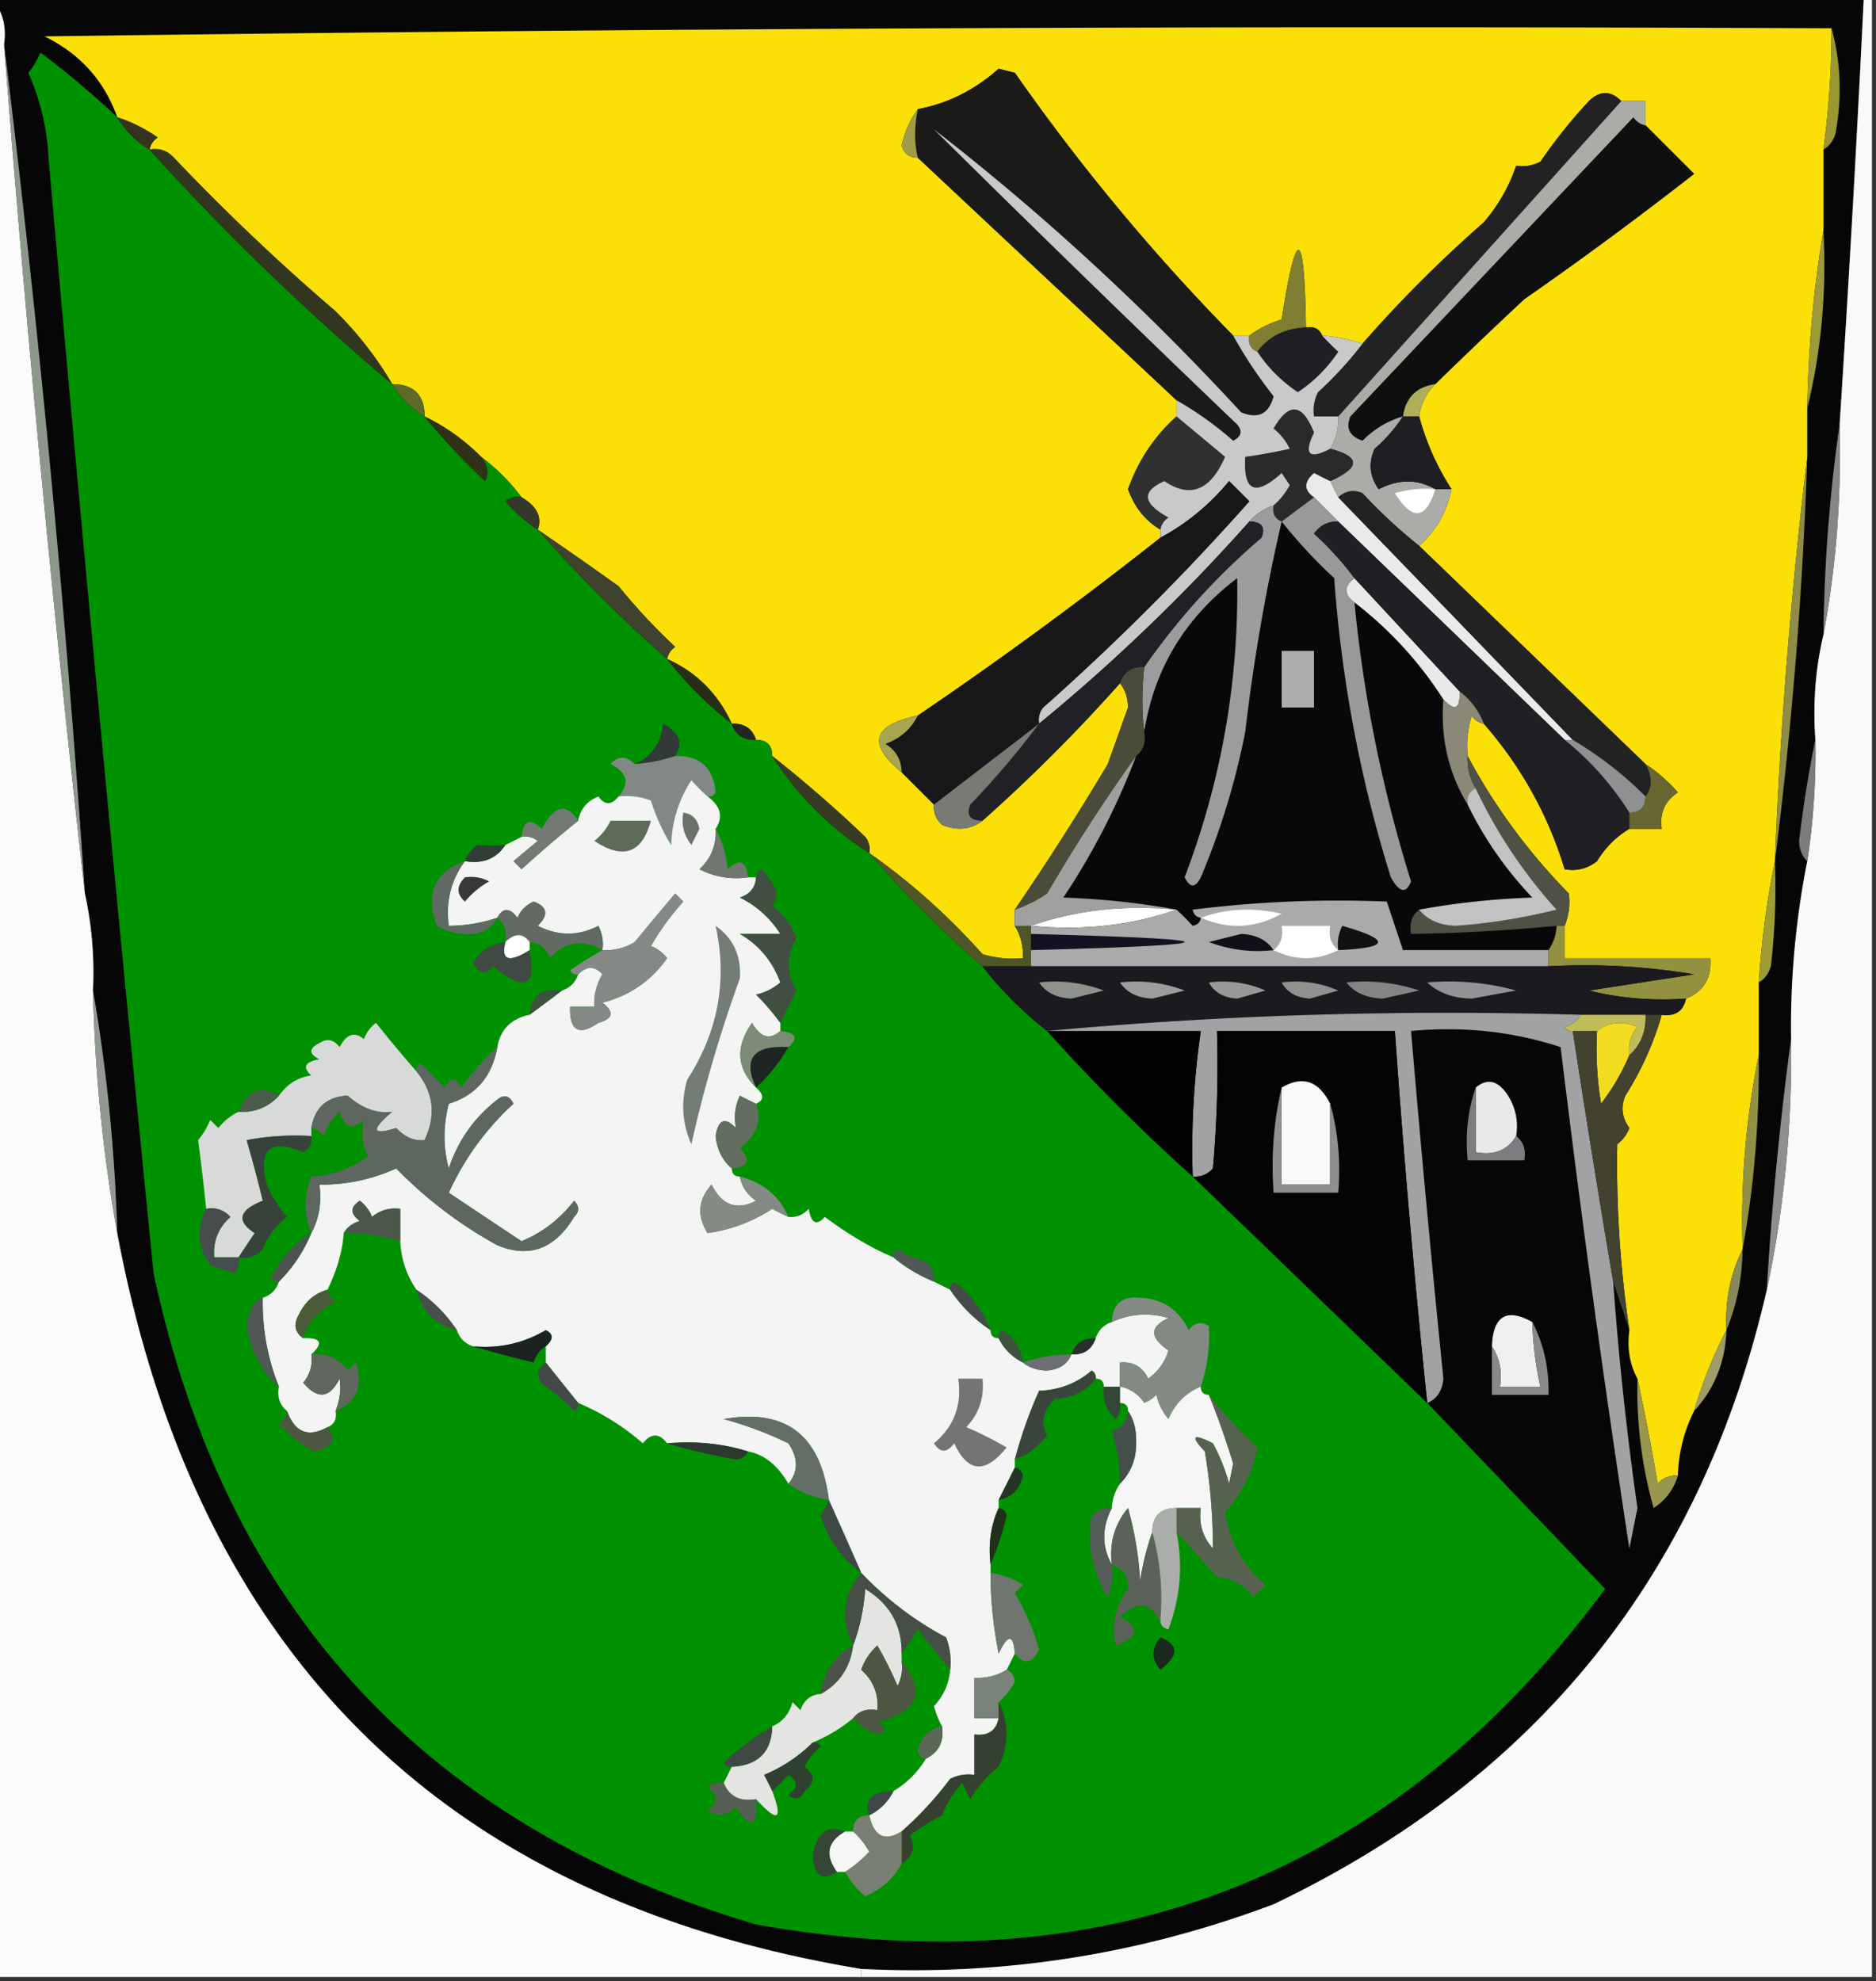 <svg xmlns="http://www.w3.org/2000/svg" width="232" height="245" style="shape-rendering:geometricPrecision;text-rendering:geometricPrecision;image-rendering:optimizeQuality;fill-rule:evenodd;clip-rule:evenodd"><rect width="100%" height="100%" fill="#333333" stroke="none"/><path style="opacity:1" fill="#060607" d="M-.5.5v-1h231a3301.738 3301.738 0 0 1-3 53c-1.225 8.475-1.892 17.142-2 26-.985 4.134-1.318 8.468-1 13a145.928 145.928 0 0 0-2 12.5c.028 1.07.361 1.903 1 2.5a105.214 105.214 0 0 0-2 22 412.821 412.821 0 0 0-3 31c-8.056 35.098-28.389 60.431-61 76-16.445 6.206-33.445 8.873-51 8-51.542-8.538-82.209-38.871-92-91-.295-10.215-1.295-20.215-3-30a45.795 45.795 0 0 0-1-12 1917.902 1917.902 0 0 0-10-105c.284-1.915-.049-3.581-1-5z"/><path style="opacity:1" fill="#fbe008" d="M226.5 3.5a113.716 113.716 0 0 1-1 15v10c-1.207 7.139-1.874 14.472-2 22v6a626.923 626.923 0 0 0-4 50c-.987 4.82-1.653 9.82-2 15v9c-1.588 7.777-2.254 15.777-2 24-1.511 3.044-2.178 6.378-2 10a55.444 55.444 0 0 0-4 10 18.974 18.974 0 0 0-2 8c-.996-.086-1.829.248-2.5 1a289.279 289.279 0 0 0-2.5-13c-.961-1.765-1.295-3.765-1-6a139.056 139.056 0 0 1-1.5-23 4.457 4.457 0 0 0 1.5-2c-.928-1.268-1.095-2.601-.5-4a37.975 37.975 0 0 0 4.5-10c1.679.215 2.679-.452 3-2 2.19-.874 3.19-2.541 3-5h-18v-4c.528-1.347.695-2.681.5-4-5.041-5.153-9.208-10.82-12.5-17-.16-1.7.006-3.366.5-5 .383.556.883.89 1.5 1 4.623 5.288 7.956 11.288 10 18 1.478.262 2.811-.071 4-1 1.021-1.688 2.355-3.021 4-4h4c-.273-1.951.393-3.451 2-4.5a19.555 19.555 0 0 0-4-3.5l-28-27c2.088-1.836 3.421-4.169 4-7a31.9 31.9 0 0 1-4-9c.233-1.562.9-2.895 2-4a672.406 672.406 0 0 1 11-10.5 469.251 469.251 0 0 0 21-15.5l-6-6v-3h-3c-1.302-1.307-2.635-1.307-4 0a64.552 64.552 0 0 0-6 7.5 4.932 4.932 0 0 1-3 .5c-.857 2.543-2.19 4.877-4 7a159.14 159.14 0 0 0-15 15 20.676 20.676 0 0 0-5-1c-.342-.838-1.008-1.172-2-1-.175-12.416-1.175-12.75-3-1-1.526.494-2.859 1.161-4 2h-2a254.358 254.358 0 0 1-27-32.5l-2-.5c-2.954 2.638-6.288 4.305-10 5-.934 1.273-1.601 2.773-2 4.5.336 1.03 1.003 1.53 2 1.5a143819.16 143819.16 0 0 0 32 30v2c-2.719 2.43-4.719 5.43-6 9 .809 2.231 2.143 3.898 4 5v1a511.427 511.427 0 0 1-30 22c-5.615 1.166-6.282 3.5-2 7l4 4c-.086.996.248 1.829 1 2.5 1.887.78 3.554.613 5-.5 6-5.333 11.667-11 17-17 .647.774.98 1.774 1 3-.837 2.338-1.67 4.672-2.5 7a347.511 347.511 0 0 1-11.5 18v2c.734 1.208 1.067 2.541 1 4a12.93 12.93 0 0 1-5-.5c-4.26-4.768-8.927-8.934-14-12.5a2.428 2.428 0 0 0-.5-2 160.761 160.761 0 0 0-11.5-10c0-1.333-.667-2-2-2-.473-1.406-1.473-2.073-3-2-1.71-3.71-4.377-6.378-8-8 .11-.617.444-1.117 1-1.5a74.462 74.462 0 0 1-7-7.5 595.547 595.547 0 0 0-10-7c.56-1.566-.106-2.899-2-4a24.554 24.554 0 0 0-5-5 25.49 25.49 0 0 0-7-5c.012-2.642-1.321-3.975-4-4-1.903-3.248-4.237-6.248-7-9a269.032 269.032 0 0 1-20-19c-.825-.886-1.825-1.219-3-1 .11-.617.444-1.117 1-1.5a19.16 19.16 0 0 0-5-2.5c-1.608-4.524-4.608-7.857-9-10 73.664-1 147.33-1.333 221-1z"/><path style="opacity:1" fill="#9a9831" d="M226.5 3.5c1.147 4.146 1.314 8.48.5 13-.278.916-.778 1.582-1.5 2 .664-4.973.997-9.973 1-15z"/><path style="opacity:1" fill="#009100" d="M14.5 14.5c1 1.667 2.333 3 4 4a307.745 307.745 0 0 0 30 29c1 1.667 2.333 3 4 4a84.022 84.022 0 0 0 7.5 8c.47-1.077.303-2.077-.5-3a24.554 24.554 0 0 1 5 5 2.428 2.428 0 0 0-2 .5 19.568 19.568 0 0 0 4 3.5c5 5.667 10.333 11 16 16 2.333 3 5 5.667 8 8 .473 1.406 1.473 2.073 3 2 1.333 0 2 .667 2 2 3.105 4.86 7.105 8.86 12 12 4.333 5 9 9.667 14 14 2.333 3 5 5.667 8 8a229.509 229.509 0 0 0 18 18c9.64 9.306 19.307 18.639 29 28 7.312 7.646 14.645 15.313 22 23-26.276 35.458-61.276 49.291-105 41.5-40.742-12.077-65.575-38.91-74.5-80.5-4.597-45.966-8.93-91.966-13-138-.19-3.688-1.024-7.188-2.5-10.5A9.47 9.47 0 0 0 5 6.5c3.333 2.502 6.5 5.168 9.5 8z"/><path style="opacity:1" fill="#fbfbfb" d="M-.5.5c.951 1.419 1.284 3.085 1 5 2.745 35.2 6.078 70.2 10 105a45.795 45.795 0 0 1 1 12c.238 10.22 1.238 20.22 3 30 9.791 52.129 40.458 82.462 92 91v1H-.5V.5z"/><path style="opacity:1" fill="#1a1a19" d="M152.5 41.5a55.688 55.688 0 0 0 5 7.5c-.559 2.188-1.893 2.854-4 2-11.926-12.945-24.593-24.612-38-35A3059.389 3059.389 0 0 0 153 52.5c.688.832.521 1.498-.5 2a42.258 42.258 0 0 0-7-5 143819.16 143819.16 0 0 1-32-30c-.435-1.797-.435-3.797 0-6 3.712-.695 7.046-2.362 10-5l2 .5a254.358 254.358 0 0 0 27 32.5z"/><path style="opacity:1" fill="#353320" d="M14.5 14.5a19.16 19.16 0 0 1 5 2.5c-.556.383-.89.883-1 1.5-1.667-1-3-2.333-4-4z"/><path style="opacity:1" fill="#0e0f0f" d="m203.5 15.5 6 6a469.251 469.251 0 0 1-21 15.5 672.406 672.406 0 0 0-11 10.5c-2.333.333-3.667 1.667-4 4-1.894.548-3.56 1.548-5 3-1.601-.535-2.101-1.535-1.5-3 11.694-12.36 23.361-24.693 35-37 .383.556.883.89 1.5 1z"/><path style="opacity:1" fill="#a09d4a" d="M113.5 13.5c-.435 2.203-.435 4.203 0 6-.997.03-1.664-.47-2-1.5.399-1.727 1.066-3.227 2-4.5z"/><path style="opacity:1" fill="#f9f9f9" d="M230.5-.5h1v245h-125v-1c17.555.873 34.555-1.794 51-8 32.611-15.569 52.944-40.902 61-76 2.147-10.073 3.147-20.407 3-31a105.214 105.214 0 0 1 2-22 89.413 89.413 0 0 0 1-15c-.318-4.532.015-8.866 1-13 1.572-8.45 2.239-17.116 2-26a3301.738 3301.738 0 0 0 3-53z"/><path style="opacity:1" fill="#33361e" d="M18.5 18.5c1.175-.219 2.175.114 3 1a269.032 269.032 0 0 0 20 19c2.763 2.752 5.097 5.752 7 9a307.745 307.745 0 0 1-30-29z"/><path style="opacity:1" fill="#222123" d="M200.5 12.5a64210.69 64210.69 0 0 1-35 39h-3a4.934 4.934 0 0 1 .5-3 46.107 46.107 0 0 0 5.5-6 159.14 159.14 0 0 1 15-15c1.81-2.123 3.143-4.457 4-7a4.932 4.932 0 0 0 3-.5 64.552 64.552 0 0 1 6-7.5c1.365-1.307 2.698-1.307 4 0z"/><path style="opacity:1" fill="#8e978c" d="M.5 5.5a1917.902 1917.902 0 0 1 10 105C6.578 75.7 3.245 40.7.5 5.5z"/><path style="opacity:1" fill="#9d9a3c" d="M225.5 28.5c.406 7.579-.261 14.912-2 22 .126-7.528.793-14.861 2-22z"/><path style="opacity:1" fill="#7f7e31" d="M161.5 40.5c-2.605.12-4.605 1.12-6 3-.838-.342-1.172-1.008-1-2 1.141-.839 2.474-1.506 4-2 1.825-11.75 2.825-11.416 3 1z"/><path style="opacity:1" fill="#1f1f24" d="M161.5 40.5c.992-.172 1.658.162 2 1a30.968 30.968 0 0 0 2 2c-1.333 2-3 3.667-5 5a17.854 17.854 0 0 1-5-5c1.395-1.88 3.395-2.88 6-3z"/><path style="opacity:1" fill="#abaca7" d="M200.5 12.5h3v3c-.617-.11-1.117-.444-1.5-1-11.639 12.307-23.306 24.64-35 37-.601 1.465-.101 2.465 1.5 3 1.44-1.452 3.106-2.452 5-3a19.565 19.565 0 0 1-3.5 4c-.798 1.759-.631 3.425.5 5 2.472-1.267 4.806-1.267 7 0h2c-.579 2.831-1.912 5.164-4 7a63.697 63.697 0 0 1-7-6.5c-1.077-.47-2.077-.303-3 .5l-1-2c3.765-1.692 3.765-3.025 0-4 .734-1.208 1.067-2.541 1-4a64210.69 64210.69 0 0 0 35-39z"/><path style="opacity:1" fill="#5d6a2a" d="M48.5 47.5c2.679.025 4.012 1.358 4 4-1.667-1-3-2.333-4-4z"/><path style="opacity:1" fill="#b0ae5c" d="M177.5 47.5c-1.1 1.105-1.767 2.438-2 4h-2c.333-2.333 1.667-3.667 4-4z"/><path style="opacity:1" fill="#303218" d="M52.5 51.5a25.49 25.49 0 0 1 7 5c.803.923.97 1.923.5 3a84.022 84.022 0 0 1-7.5-8z"/><path style="opacity:1" fill="#303030" d="M145.5 51.5a1833.76 1833.76 0 0 1 6 5c-1.81 4.164-4.31 5.164-7.5 3-2.872 1.26-2.706 2.76.5 4.5-.556.383-.889.883-1 1.5-1.857-1.102-3.191-2.769-4-5 1.281-3.57 3.281-6.57 6-9z"/><path style="opacity:1" fill="#1f1e22" d="M173.5 51.5h2a31.9 31.9 0 0 0 4 9h-2c-2.194-1.267-4.528-1.267-7 0-1.131-1.575-1.298-3.241-.5-5a19.565 19.565 0 0 0 3.5-4z"/><path style="opacity:1" fill="#2a2a2c" d="M164.5 55.5c3.765.975 3.765 2.308 0 4a44.043 44.043 0 0 1-2-1c-1.276 1.114-1.276 2.114 0 3l-4 3c-.838-.342-1.172-1.008-1-2 .778-.656 1.444-1.489 2-2.5l-1-1.5c-3.265 2.95-4.765 2.283-4.5-2a63.794 63.794 0 0 0 5.5-1 7.253 7.253 0 0 0-2-2.5c1.897-3.303 3.564-3.136 5 .5-1.298 2.702-.631 3.369 2 2z"/><path style="opacity:1" fill="#c9c9c9" d="M152.5 41.5h2c-.172.992.162 1.658 1 2a17.854 17.854 0 0 0 5 5c2-1.333 3.667-3 5-5a30.968 30.968 0 0 1-2-2c1.716.129 3.383.462 5 1a46.107 46.107 0 0 1-5.5 6 4.934 4.934 0 0 0-.5 3h3c.067 1.459-.266 2.792-1 4-2.631 1.369-3.298.702-2-2-1.436-3.636-3.103-3.803-5-.5a7.253 7.253 0 0 1 2 2.5c-1.853.42-3.687.753-5.5 1-.265 4.283 1.235 4.95 4.5 2l1 1.5c-.556 1.011-1.222 1.844-2 2.5-1.21.432-2.21 1.099-3 2a229.331 229.331 0 0 1-26 25 2.429 2.429 0 0 1 .5-2A300.933 300.933 0 0 0 154.5 62l-2.5-2.5c-2.416 2.923-5.25 5.257-8.5 7v-1c.111-.617.444-1.117 1-1.5-3.206-1.74-3.372-3.24-.5-4.5 3.19 2.164 5.69 1.164 7.5-3a1833.76 1833.76 0 0 0-6-5v-2a42.258 42.258 0 0 1 7 5c1.021-.502 1.188-1.168.5-2A3059.389 3059.389 0 0 1 115.5 16c13.407 10.388 26.074 22.055 38 35 2.107.854 3.441.188 4-2a55.688 55.688 0 0 1-5-7.5z"/><path style="opacity:1" fill="#fefffe" d="M177.5 60.5c-1.165 3.776-2.832 3.943-5 .5a12.935 12.935 0 0 1 5-.5z"/><path style="opacity:1" fill="#858686" d="M227.5 52.5c.239 8.884-.428 17.55-2 26 .108-8.858.775-17.525 2-26z"/><path style="opacity:1" fill="#35372a" d="M64.5 61.5c1.894 1.101 2.56 2.434 2 4a19.568 19.568 0 0 1-4-3.5 2.428 2.428 0 0 1 2-.5z"/><path style="opacity:1" fill="#08080a" d="M158.5 64.5a62.948 62.948 0 0 0 6.5 7 162.879 162.879 0 0 0 7 37c1.065 1.896 1.898 2.063 2.5.5a170.453 170.453 0 0 1-7-34.5 47.073 47.073 0 0 1 11 12c-.376 4.761.624 9.095 3 13a45.27 45.27 0 0 0 8 11.5c-4.851.174-9.518.674-14 1.5-.904.709-1.237 1.709-1 3a224.832 224.832 0 0 0 18-1 5.727 5.727 0 0 1-1 3h-18l-2-6a144.841 144.841 0 0 0-24 1c.124.607.457.94 1 1-.06.543-.393.876-1 1a31.147 31.147 0 0 0-2-2c-4.482-.826-9.149-1.326-14-1.5a86.924 86.924 0 0 0 9-17.5c.904-.709 1.237-1.709 1-3 1.229-7.772 5.062-14.105 11.5-19 .211 12.731-1.955 25.064-6.5 37 .667 1.333 1.333 1.333 2 0a91.268 91.268 0 0 0 5.5-18 235.793 235.793 0 0 1 4.5-26z"/><path style="opacity:1" fill="#eaeaeb" d="m164.5 59.5 1 2c9.743 10.074 19.41 20.074 29 30h-1c-9.28-8.945-18.614-17.945-28-27l-3-3c-1.276-.886-1.276-1.886 0-3 .683.363 1.35.696 2 1z"/><path style="opacity:1" fill="#171618" d="m128.5 89.5-13 10-4-4c-.011-1.517-.677-2.684-2-3.5 1.824-.66 3.157-1.827 4-3.5a511.427 511.427 0 0 0 30-22c3.25-1.743 6.084-4.077 8.5-7l2.5 2.5A300.933 300.933 0 0 1 129 87.5a2.429 2.429 0 0 0-.5 2z"/><path style="opacity:1" fill="#3f422c" d="M66.5 65.5a595.547 595.547 0 0 1 10 7 74.462 74.462 0 0 0 7 7.5c-.556.383-.89.883-1 1.5-5.667-5-11-10.333-16-16z"/><path style="opacity:1" fill="#e9e9e9" d="m167.5 71.5 13 14c.091 2.198-.575 2.531-2 1a47.073 47.073 0 0 0-11-12c-1.333-1-1.333-2 0-3z"/><path style="opacity:1" fill="#9b9c9d" d="M157.5 62.5c-.172.992.162 1.658 1 2a235.793 235.793 0 0 0-4.5 26 91.268 91.268 0 0 1-5.5 18c-.667 1.333-1.333 1.333-2 0 4.545-11.936 6.711-24.269 6.5-37-6.438 4.895-10.271 11.228-11.5 19-.305-2.42-.305-5.086 0-8a83.876 83.876 0 0 1 14.5-16c.528-1.316.028-1.983-1.5-2 .79-.901 1.79-1.568 3-2z"/><path style="opacity:1" fill="#adaeae" d="M158.5 80.5h4v7h-4v-7z"/><path style="opacity:1" fill="#989a9a" d="m162.5 61.5 3 3c-1.256-.039-2.256.461-3 1.5a38.47 38.47 0 0 1 5 5.5c-1.333 1-1.333 2 0 3a170.453 170.453 0 0 0 7 34.5c-.602 1.563-1.435 1.396-2.5-.5a162.879 162.879 0 0 1-7-37 62.948 62.948 0 0 1-6.5-7l4-3z"/><path style="opacity:1" fill="#282e16" d="M82.5 81.5c3.623 1.622 6.29 4.29 8 8-3-2.333-5.667-5-8-8z"/><path style="opacity:1" fill="#8e8c47" d="M223.5 56.5a541.98 541.98 0 0 1-4 50 626.923 626.923 0 0 1 4-50z"/><path style="opacity:1" fill="#212125" d="M154.5 64.5c1.528.017 2.028.684 1.5 2a83.876 83.876 0 0 0-14.5 16c-1.527-.073-2.527.594-3 2-5.333 6-11 11.667-17 17-1.528-.017-2.028-.684-1.5-2a106.882 106.882 0 0 0 8.5-10 229.331 229.331 0 0 0 26-25z"/><path style="opacity:1" fill="#1f1f24" d="M165.5 64.5c9.386 9.055 18.72 18.055 28 27a36.406 36.406 0 0 1 8 9v2c-1.645.979-2.979 2.312-4 4-1.189.929-2.522 1.262-4 1-2.044-6.712-5.377-12.712-10-18a8.944 8.944 0 0 0-3-4l-13-14a38.47 38.47 0 0 0-5-5.5c.744-1.039 1.744-1.539 3-1.5z"/><path style="opacity:1" fill="#232223" d="m175.5 67.5 28 27c.854 1.535.854 2.868 0 4a44.906 44.906 0 0 0-9-7c-9.59-9.926-19.257-19.926-29-30 .923-.803 1.923-.97 3-.5a63.697 63.697 0 0 0 7 6.5z"/><path style="opacity:1" fill="#202721" d="M90.5 89.5c1.527-.073 2.527.594 3 2-1.527.073-2.527-.594-3-2z"/><path style="opacity:1" fill="#a7a550" d="M113.5 88.5c-.843 1.673-2.176 2.84-4 3.5 1.323.816 1.989 1.983 2 3.5-4.282-3.5-3.615-5.834 2-7z"/><path style="opacity:1" fill="#8a8977" d="M180.5 85.5a8.944 8.944 0 0 1 3 4c-.617-.11-1.117-.444-1.5-1a12.93 12.93 0 0 0-.5 5c-.067 1.459.266 2.792 1 4-.838.342-1.172 1.008-1 2-2.376-3.905-3.376-8.239-3-13 1.425 1.531 2.091 1.198 2-1z"/><path style="opacity:1" fill="#8f9091" d="M193.5 91.5h1a44.906 44.906 0 0 1 9 7c0 1.333-.667 2-2 2a36.406 36.406 0 0 0-8-9z"/><path style="opacity:1" fill="#323a38" d="M83.5 93.5a20.677 20.677 0 0 1-5 1c2.076-.927 3.243-2.594 3.5-5 2.012 1.067 2.512 2.4 1.5 4z"/><path style="opacity:1" fill="#828885" d="M78.5 94.5a20.677 20.677 0 0 0 5-1c3.04-.094 4.707 1.406 5 4.5-.228.399-.562.565-1 .5a30.943 30.943 0 0 1-2-2c-1.57 2.382-2.404 5.049-2.5 8a24.356 24.356 0 0 1-2.5-5.5 8.434 8.434 0 0 0-4-.5c1.414-1.638 1.08-2.972-1-4 .925-1.062 1.925-1.062 3 0z"/><path style="opacity:1" fill="#787a73" d="M128.5 89.5a106.882 106.882 0 0 1-8.5 10c-.528 1.316-.028 1.983 1.5 2-1.446 1.113-3.113 1.28-5 .5-.752-.671-1.086-1.504-1-2.5l13-10z"/><path style="opacity:1" fill="#4f5145" d="M181.5 93.5c3.292 6.18 7.459 11.847 12.5 17 .195 1.319.028 2.653-.5 4h-1c-5.984.574-11.984.907-18 1-.237-1.291.096-2.291 1-3 1.014 1.265 2.514 1.931 4.5 2a71.79 71.79 0 0 0 12.5-2 61.146 61.146 0 0 1-10-15c-.734-1.208-1.067-2.541-1-4z"/><path style="opacity:1" fill="#686732" d="M203.5 94.5a19.555 19.555 0 0 1 4 3.5c-1.607 1.049-2.273 2.549-2 4.5h-4v-2c1.333 0 2-.667 2-2 .854-1.132.854-2.465 0-4z"/><path style="opacity:1" fill="#7b7d7d" d="M224.5 91.5a89.413 89.413 0 0 1-1 15c-.639-.597-.972-1.43-1-2.5a145.928 145.928 0 0 1 2-12.5z"/><path style="opacity:1" fill="#f3f4f3" d="M87.5 98.5c1.638 1.205 1.97 2.538 1 4 .117 1.984-.55 3.65-2 5a9.86 9.86 0 0 0 6 1h1c-.077 1.25-.744 2.083-2 2.5a12.374 12.374 0 0 1 5 4.5h-5c2.36 1.365 4.026 3.365 5 6a6.802 6.802 0 0 1-3 1.5 30.155 30.155 0 0 1 3 3.5v1c-1.293 1.145-2.46.811-3.5-1-2.085 2.955-1.918 5.622.5 8 1.006.896 1.006 1.562 0 2a44.147 44.147 0 0 1-2-1c-.596 1.216-.763 2.549-.5 4-1.343-1.402-2.176-1.069-2.5 1 .168 1.671.835 3.004 2 4 0 .667.333 1 1 1 .221 1.235.888 2.235 2 3-2.398 1.228-4.232.562-5.5-2-1.669 1.853-1.835 3.853-.5 6a19.422 19.422 0 0 0 8-3c.683.363 1.35.696 2 1 .996.086 1.83-.248 2.5-1 .317 1.801.984 2.134 2 1 3.008 2.223 5.841 3.89 8.5 5 1.465 1.237 3.132 2.237 5 3l2 1c1.333 2 3 3.667 5 5 0 .667.333 1 1 1a6.547 6.547 0 0 0 3 3c.774.647 1.774.98 3 1 1.53-.14 2.53-.807 3-2 1.527.073 2.527-.594 3-2 .333-1 1-1.667 2-2 2.238-1.037 4.571-1.203 7-.5-2.347 1.086-2.347 2.419 0 4-.43 1.434-1.264 2.601-2.5 3.5-.71-1.473-1.876-2.14-3.5-2v3h-2c0-.667-.333-1-1-1 .065-.438-.101-.772-.5-1-1.826 1.574-3.993 2.407-6.5 2.5a56.224 56.224 0 0 0-3 8.5v1l-2 4v1c-.968 2.107-1.302 4.441-1 7v1c-.007 3.248.326 6.581 1 10 1.149-2.425 1.816-2.425 2 0l-1 2c-1.208.734-2.541 1.067-4 1v5h3c-.321 1.548-1.321 2.215-3 2v5a4.934 4.934 0 0 0-3 .5 43.296 43.296 0 0 1-6 6.5c-2.09 1.291-3.424.624-4-2a6.547 6.547 0 0 0 3-3c1.667-1 3-2.333 4-4 1.604-.787 2.271-2.12 2-4a11.123 11.123 0 0 1-1-2.5c1.207-1.3 1.874-2.8 2-4.5a8.43 8.43 0 0 0-.5-4 40.756 40.756 0 0 1-10.5-8c-1.35-3.072-2.683-6.072-4-9-.99-8.015-5.323-11.348-13-10a45.383 45.383 0 0 1 8 3c1.235 1.816 1.235 3.483 0 5-1.353-2.315-3.02-3.648-5-4-3.125-.979-6.458-1.313-10-1-.973-1.291-1.973-1.291-3 0a29.65 29.65 0 0 0-8-5 813.979 813.979 0 0 1-4-5v-2c.963-.863.963-1.53 0-2-2.776 1.63-5.776 2.297-9 2-1-.333-1.667-1-2-2-1.333-2-3-3.667-5-5-1.23-1.797-1.896-3.797-2-6v-4c-1.322-.17-2.489.163-3.5 1a4.451 4.451 0 0 0-1.5-2c-1.211.774-1.211 1.607 0 2.5-.916.278-1.583.778-2 1.5-.145 2.215-.811 4.549-2 7-1.574.437-2.741 1.437-3.5 3-.74 1.249-.574 2.249.5 3 2.198-.091 2.531.575 1 2 .17 1.322-.163 2.489-1 3.5 1.771 2.113 3.271 1.947 4.5-.5.195 1.319.028 2.653-.5 4 .172.992-.162 1.658-1 2-2.376 1.317-4.043.65-5-2-.904-.709-1.237-1.709-1-3a27.425 27.425 0 0 1-2-11c1-.333 1.667-1 2-2a18.47 18.47 0 0 0 4-6c.961-1.765 1.295-3.765 1-6a22.109 22.109 0 0 0 9.5-2 53.239 53.239 0 0 0 12.5 9.5c3.947 1.633 7.114.467 9.5-3.5.667-.667.667-1.333 0-2-1.765 2.274-3.932 3.941-6.5 5a1583.496 1583.496 0 0 1-9-6c1.945-4.236 4.612-7.903 8-11-.502-1.021-1.168-1.188-2-.5-2.864 2.229-4.864 5.063-6 8.5-.705-2.589-.705-5.256 0-8 3.363-1.038 5.363-3.371 6-7 .394-2.21 1.727-3.543 4-4a310.678 310.678 0 0 0 4-3c1-.333 1.667-1 2-2 1.075-1.062 2.075-1.062 3 0a6.846 6.846 0 0 0-1 4h-3c-.078 2.987 1.089 3.653 3.5 2 1.826-.51 1.993-1.344.5-2.5 3.356-.861 6.023-2.694 8-5.5a4.458 4.458 0 0 0-2-1.5 32.375 32.375 0 0 1 4-5.5l-1-1a575.787 575.787 0 0 0-5 6 6.845 6.845 0 0 1-4 1 4.932 4.932 0 0 0-.5-3c-2.466 1.277-4.966 1.277-7.5 0 1.38-1.363 1.213-2.363-.5-3-.945.405-1.612 1.072-2 2-.977-1.274-1.81-1.274-2.5 0-1.935.65-3.935.983-6 1-.393-3.013.274-5.68 2-8 2.198.38 3.865-.287 5-2l2-1a2.429 2.429 0 0 1 2 .5l-3 2.5 1 1a157.272 157.272 0 0 1 7-6c.25-1.422 1.083-2.422 2.5-3 .77 1.098 1.603 1.098 2.5 0a8.434 8.434 0 0 1 4 .5 24.356 24.356 0 0 0 2.5 5.5c.096-2.951.93-5.618 2.5-8 .682.743 1.349 1.41 2 2z"/><path style="opacity:1" fill="#4a4b38" d="M141.5 82.5c-.305 2.914-.305 5.58 0 8 .237 1.291-.096 2.291-1 3a215.877 215.877 0 0 0-11 17 16.332 16.332 0 0 1-4 2 347.511 347.511 0 0 0 11.5-18c.83-2.328 1.663-4.662 2.5-7-.02-1.226-.353-2.226-1-3 .473-1.406 1.473-2.073 3-2z"/><path style="opacity:1" fill="#383b24" d="M95.5 93.5a160.761 160.761 0 0 1 11.5 10c.464.594.631 1.261.5 2-4.895-3.14-8.895-7.14-12-12z"/><path style="opacity:1" fill="#737a73" d="M71.5 101.5a157.272 157.272 0 0 0-7 6l-1-1 3-2.5a2.429 2.429 0 0 0-2-.5c.206-2.049 1.04-2.383 2.5-1 1.543-2.92 3.043-3.252 4.5-1z"/><path style="opacity:1" fill="#5c6c58" d="M75.5 101.5h5c-1.098 4.029-3.431 4.863-7 2.5.88-.708 1.547-1.542 2-2.5z"/><path style="opacity:1" fill="#697367" d="M84.5 100.5c1.086.12 1.753.787 2 2l-1 2c-.929-1.189-1.262-2.522-1-4z"/><path style="opacity:1" fill="#333d37" d="M62.5 104.5c-1.135 1.713-2.802 2.38-5 2 .283-.789.783-1.456 1.5-2 1.285.098 2.451.098 3.5 0z"/><path style="opacity:1" fill="#505527" d="M107.5 105.5c5.073 3.566 9.74 7.732 14 12.5a12.93 12.93 0 0 0 5 .5c.067-1.459-.266-2.792-1-4h2v5h-6c-5-4.333-9.667-9-14-14z"/><path style="opacity:1" fill="#717670" d="M88.5 102.5c.802 1.452 1.302 3.118 1.5 5 1.46-1.383 2.294-1.049 2.5 1a9.86 9.86 0 0 1-6-1c1.45-1.35 2.117-3.016 2-5z"/><path style="opacity:1" fill="#9e9d34" d="M219.5 106.5a84.902 84.902 0 0 1-.5 13c-.278.916-.778 1.582-1.5 2 .347-5.18 1.013-10.18 2-15z"/><path style="opacity:1" fill="#616964" d="M57.5 106.5c-1.726 2.32-2.393 4.987-2 8a19.222 19.222 0 0 0 6-1c-.812 1.493-2.145 2.16-4 2a7.93 7.93 0 0 1-3.5-1c-1.42-4.006-.254-6.672 3.5-8z"/><path style="opacity:1" fill="#39373a" d="M57.5 108.5a4.934 4.934 0 0 1 3 .5 10.756 10.756 0 0 0-3 2.5c-1.062-.925-1.062-1.925 0-3z"/><path style="opacity:1" fill="#9fa09f" d="M140.5 93.5a86.924 86.924 0 0 1-9 17.5c4.851.174 9.518.674 14 1.5-6.426-.62-12.426.047-18 2h-2v-2a16.332 16.332 0 0 0 4-2 215.877 215.877 0 0 1 11-17z"/><path style="opacity:1" fill="#c2c2c3" d="M182.5 97.5a61.146 61.146 0 0 0 10 15 71.79 71.79 0 0 1-12.5 2c-1.986-.069-3.486-.735-4.5-2 4.482-.826 9.149-1.326 14-1.5a45.27 45.27 0 0 1-8-11.5c-.172-.992.162-1.658 1-2z"/><path style="opacity:1" fill="#fefffe" d="M145.5 112.5c-5.574 1.953-11.574 2.62-18 2 5.574-1.953 11.574-2.62 18-2z"/><path style="opacity:1" fill="#636a63" d="M74.5 117.5c-2.525-1.392-4.692-1.058-6.5 1-.417-1.256-1.25-1.923-2.5-2-.848-1.125-1.848-1.125-3 0 .237-1.291-.096-2.291-1-3 .69-1.274 1.523-1.274 2.5 0 .388-.928 1.055-1.595 2-2 1.713.637 1.88 1.637.5 3 2.534 1.277 5.034 1.277 7.5 0 .483.948.65 1.948.5 3z"/><path style="opacity:1" fill="#fefffe" d="M65.5 116.5v1c-2.576 1.617-3.576 1.283-3-1 1.152-1.125 2.152-1.125 3 0z"/><path style="opacity:1" fill="#131122" d="M127.5 115.5c25.333.667 25.333 1.333 0 2v-2z"/><path style="opacity:1" fill="#414e42" d="M96.5 126.5a30.155 30.155 0 0 0-3-3.5 6.802 6.802 0 0 0 3-1.5c-.974-2.635-2.64-4.635-5-6h5a12.374 12.374 0 0 0-5-4.5c1.256-.417 1.923-1.25 2-2.5.31-1.238.81-1.238 1.5 0 1.113 1.26 1.28 2.427.5 3.5 1.4 1.062 2.4 2.395 3 4-1.258 2.185-1.258 4.352 0 6.5l-2 4z"/><path style="opacity:1" fill="#aaaaab" d="M191.5 117.5v2h-64v-2c25.333-.667 25.333-1.333 0-2v-1c6.426.62 12.426-.047 18-2a31.147 31.147 0 0 1 2 2c.607-.124.94-.457 1-1-.543-.06-.876-.393-1-1a144.841 144.841 0 0 1 24-1l2 6h18z"/><path style="opacity:1" fill="#101113" d="M165.5 117.5a4.934 4.934 0 0 1 .5-3c6.048 1.728 5.882 2.728-.5 3z"/><path style="opacity:1" fill="#111019" d="M157.5 117.5a16.873 16.873 0 0 1-8-1l4-1c1.833.085 3.166.752 4 2z"/><path style="opacity:1" fill="#fefffe" d="M165.5 117.5c-2.667 1.333-5.333 1.333-8 0 .904-.709 1.237-1.709 1-3h6c-.237 1.291.096 2.291 1 3zM148.5 113.5c3.14-1.141 6.473-1.308 10-.5-3.222 1.818-6.555 1.984-10 .5z"/><path style="opacity:1" fill="#939140" d="M192.5 114.5h1v4h18c.19 2.459-.81 4.126-3 5-4.201.288-8.201-.046-12-1l13-2a81.883 81.883 0 0 0-18-1v-2a5.727 5.727 0 0 0 1-3z"/><path style="opacity:1" fill="#414944" d="M62.5 116.5c-.576 2.283.424 2.617 3 1 .896 4.549-.604 5.216-4.5 2-.914 1.154-1.747.987-2.5-.5.97-1.481 2.304-2.315 4-2.5z"/><path style="opacity:1" fill="#858986" d="M71.5 120.5c-.438.065-.772-.101-1-.5a51.239 51.239 0 0 1 4-2.5 6.845 6.845 0 0 0 4-1c1.677-2.04 3.344-4.04 5-6l1 1a32.375 32.375 0 0 0-4 5.5 4.458 4.458 0 0 1 2 1.5c-1.977 2.806-4.644 4.639-8 5.5 1.493 1.156 1.326 1.99-.5 2.5-2.411 1.653-3.578.987-3.5-2h3a6.846 6.846 0 0 1 1-4c-.925-1.062-1.925-1.062-3 0z"/><path style="opacity:1" fill="#747c76" d="M88.5 114.5c2.18 1.531 3.18 3.698 3 6.5a167.785 167.785 0 0 0-6 20.5c-1.152-2.606-1.318-5.273-.5-8 3.812-5.91 4.979-12.244 3.5-19z"/><path style="opacity:1" fill="#3c523c" d="M69.5 122.5a310.678 310.678 0 0 1-4 3c.194-2.412 1.527-3.412 4-3z"/><path style="opacity:1" fill="#1a1a1f" d="M121.5 119.5h70a81.883 81.883 0 0 1 18 1l-13 2c3.799.954 7.799 1.288 12 1-.321 1.548-1.321 2.215-3 2h-10c-22.359-.656-44.359.011-66 2-3-2.333-5.667-5-8-8z"/><path style="opacity:1" fill="#939396" d="M176.5 121.5a31.116 31.116 0 0 1 11 1l-5.5 1c-2.295-.047-4.129-.713-5.5-2z"/><path style="opacity:1" fill="#838484" d="M166.5 121.5a21.127 21.127 0 0 1 9 1l-4.5 1c-1.986-.069-3.486-.735-4.5-2z"/><path style="opacity:1" fill="#8f918e" d="M158.5 121.5a13.116 13.116 0 0 1 7 1l-3.5 1c-1.681-.108-2.848-.775-3.5-2z"/><path style="opacity:1" fill="#989897" d="M149.5 121.5a13.116 13.116 0 0 1 7 1l-3.5 1c-1.681-.108-2.848-.775-3.5-2z"/><path style="opacity:1" fill="#9c9c9c" d="M138.5 121.5c2.747-.313 5.414.02 8 1l-4 1c-1.833-.085-3.166-.752-4-2z"/><path style="opacity:1" fill="#8d938c" d="M128.5 121.5c2.747-.313 5.414.02 8 1l-4 1c-1.833-.085-3.166-.752-4-2z"/><path style="opacity:1" fill="#a1a2a3" d="M195.5 125.5c-.418.722-1.084 1.222-2 1.5.228.399.562.565 1 .5a1939.212 1939.212 0 0 0 5 31c.67 9.362 1.67 18.695 3 28l-1 5a1972.263 1972.263 0 0 1-8.5-62c-5.874-1.93-12.04-2.597-18.5-2a2576.787 2576.787 0 0 0 4 43c-.14 1.53-.807 2.53-2 3a1386.877 1386.877 0 0 1-4-46h-22a145.053 145.053 0 0 1-.5 17c-.671.752-1.504 1.086-2.5 1a102.078 102.078 0 0 1 1-18h-19c21.641-1.989 43.641-2.656 66-2z"/><path style="opacity:1" fill="#bfbc59" d="M195.5 125.5h8c.098 2.053-.569 3.72-2 5-.17-1.322.163-2.489 1-3.5-1.887-.78-3.554-.613-5 .5h-3c-.438.065-.772-.101-1-.5.916-.278 1.582-.778 2-1.5z"/><path style="opacity:1" fill="#f3db20" d="M201.5 130.5a27.563 27.563 0 0 1-3.5 6 40.914 40.914 0 0 1-.5-9c1.446-1.113 3.113-1.28 5-.5-.837 1.011-1.17 2.178-1 3.5z"/><path style="opacity:1" fill="#030305" d="M129.5 127.5h19a102.078 102.078 0 0 0-1 18 229.509 229.509 0 0 1-18-18z"/><path style="opacity:1" fill="#040405" d="M176.5 173.5c-9.693-9.361-19.36-18.694-29-28 .996.086 1.829-.248 2.5-1 .499-5.657.666-11.324.5-17h22a1386.877 1386.877 0 0 0 4 46z"/><path style="opacity:1" fill="#d8dad9" d="M51.5 132.5c2.126 2.596 2.46 5.429 1 8.5-1.277.127-2.443-.373-3.5-1.5-3.02.947-3.186.28-.5-2-1.891.249-3.725-.418-5.5-2-2.563.118-4.063 1.451-4.5 4v1a32.462 32.462 0 0 0-8 .5 168.183 168.183 0 0 1 2 7.5c-2.969 1.168-3.302 2.501-1 4a187.991 187.991 0 0 0-2 3h-3c-.172-1.992.495-3.658 2-5-.825-.886-1.825-1.219-3-1-.286-2.777-.62-5.611-1-8.5a9.465 9.465 0 0 0 1.5-2.5l1 1c.708-.881 1.542-1.547 2.5-2 2.014.108 3.68-.558 5-2 1.01-1.435 2.343-2.269 4-2.5-1.134-1.016-.8-1.683 1-2-1.333-.667-1.333-1.333 0-2 .95-.617 1.782-.451 2.5.5.852-1.625 1.852-1.958 3-1a4.451 4.451 0 0 1 1.5-2c1.623 2.04 3.29 4.04 5 6z"/><path style="opacity:1" fill="#7c8c76" d="M96.5 127.5c1.924.211 2.257.877 1 2-4.327-.248-5.66 1.418-4 5-2.418-2.378-2.585-5.045-.5-8 1.04 1.811 2.207 2.145 3.5 1z"/><path style="opacity:1" fill="#1e2424" d="M97.5 129.5c-1.112 1.919-2.446 3.586-4 5-1.66-3.582-.327-5.248 4-5z"/><path style="opacity:1" fill="#929143" d="M217.5 130.5c.087 8.209-.579 16.209-2 24-.254-8.223.412-16.223 2-24z"/><path style="opacity:1" fill="#f9f9f9" d="M164.5 136.5v10h-6v-12c2.58-1.516 4.58-.849 6 2z"/><path style="opacity:1" fill="#e9e9e9" d="M187.5 140.5c-1.052 1.756-2.719 2.423-5 2v-8c1.452-1.213 2.786-.88 4 1 .952 1.545 1.285 3.212 1 5z"/><path style="opacity:1" fill="#4c5c4c" d="M34.5 135.5c-1.32 1.442-2.986 2.108-5 2 1.01-2.666 2.676-3.333 5-2z"/><path style="opacity:1" fill="#8e8f8f" d="M221.5 128.5c.147 10.593-.853 20.927-3 31a412.821 412.821 0 0 1 3-31z"/><path style="opacity:1" fill="#42422f" d="M203.5 125.5h2a37.975 37.975 0 0 1-4.5 10c-.595 1.399-.428 2.732.5 4a4.457 4.457 0 0 1-1.5 2c-.137 7.7.363 15.367 1.5 23l-2-6a1939.212 1939.212 0 0 1-5-31h3a40.914 40.914 0 0 0 .5 9 27.563 27.563 0 0 0 3.5-6c1.431-1.28 2.098-2.947 2-5z"/><path style="opacity:1" fill="#919990" d="M11.5 122.5c1.705 9.785 2.705 19.785 3 30-1.762-9.78-2.762-19.78-3-30z"/><path style="opacity:1" fill="#8f8f91" d="M158.5 134.5v12h6v-10c.982 3.462 1.315 7.129 1 11h-8c-.318-4.532.015-8.866 1-13z"/><path style="opacity:1" fill="#636e61" d="M93.5 136.5c.748 2.066.081 3.9-2 5.5 1.382 1.461 1.05 2.294-1 2.5-1.165-.996-1.832-2.329-2-4 .324-2.069 1.157-2.402 2.5-1-.263-1.451-.096-2.784.5-4 .683.363 1.35.696 2 1z"/><path style="opacity:1" fill="#7b7d80" d="M182.5 134.5v8c2.281.423 3.948-.244 5-2 .904.709 1.237 1.709 1 3h-7c-.31-3.213.023-6.213 1-9z"/><path style="opacity:1" fill="#5e6660" d="M61.5 129.5c-.637 3.629-2.637 5.962-6 7-.705 2.744-.705 5.411 0 8 1.136-3.437 3.136-6.271 6-8.5.832-.688 1.498-.521 2 .5-3.388 3.097-6.055 6.764-8 11 3.018 2.027 6.018 4.027 9 6 2.568-1.059 4.735-2.726 6.5-5 .667.667.667 1.333 0 2-2.386 3.967-5.553 5.133-9.5 3.5a53.239 53.239 0 0 1-12.5-9.5 22.109 22.109 0 0 1-9.5 2c.295 2.235-.039 4.235-1 6-.938-2.256-.938-4.59 0-7 2.597-.143 4.93-.977 7-2.5-.712-1.425-.879-2.925-.5-4.5-1.395 1.315-2.395.981-3-1a7.292 7.292 0 0 0-2 3c-.383-.556-.883-.889-1.5-1 .437-2.549 1.937-3.882 4.5-4 1.775 1.582 3.609 2.249 5.5 2-2.686 2.28-2.52 2.947.5 2 1.057 1.127 2.223 1.627 3.5 1.5 1.46-3.071 1.126-5.904-1-8.5-.065-.438.101-.772.5-1l3 3c.667-1.333 1.333-1.333 2 0 1.417-1.898 2.917-3.564 4.5-5z"/><path style="opacity:1" fill="#37433a" d="M38.5 140.5c.13.876-.203 1.543-1 2-4.112-1.724-5.612-.39-4.5 4a15.653 15.653 0 0 0 2.5 4 8.908 8.908 0 0 0-3 4c-.825.886-1.825 1.219-3 1 .64-.982 1.308-1.982 2-3-2.302-1.499-1.969-2.832 1-4a168.183 168.183 0 0 0-2-7.5 32.462 32.462 0 0 1 8-.5z"/><path style="opacity:1" fill="#848a84" d="M91.5 145.5c2.894.756 4.894 2.423 6 5a44.147 44.147 0 0 1-2-1 19.422 19.422 0 0 1-8 3c-1.335-2.147-1.169-4.147.5-6 1.268 2.562 3.102 3.228 5.5 2-1.112-.765-1.779-1.765-2-3z"/><path style="opacity:1" fill="#4c574c" d="M49.5 153.5c-2.446-.703-4.78-1.037-7-1 .417-.722 1.084-1.222 2-1.5-1.211-.893-1.211-1.726 0-2.5a4.451 4.451 0 0 1 1.5 2c1.011-.837 2.178-1.17 3.5-1v4z"/><path style="opacity:1" fill="#474d4c" d="M25.5 149.5c1.175-.219 2.175.114 3 1-1.505 1.342-2.172 3.008-2 5h3a2.427 2.427 0 0 1-.5 2l-3-1c-1.583-2.199-1.75-4.532-.5-7z"/><path style="opacity:1" fill="#4d5450" d="M38.5 152.5a18.47 18.47 0 0 1-4 6c-.438.065-.772-.101-1-.5 1.215-2.375 2.881-4.209 5-5.5z"/><path style="opacity:1" fill="#505957" d="M115.5 158.5c-1.868-.763-3.535-1.763-5-3-.065-.438.101-.772.5-1a11.333 11.333 0 0 0 3.5 1.5c.752.671 1.086 1.504 1 2.5z"/><path style="opacity:1" fill="#434c48" d="M122.5 164.5c-2-1.333-3.667-3-5-5-.065-.438.101-.772.5-1 2.127 1.614 3.627 3.614 4.5 6z"/><path style="opacity:1" fill="#494e4d" d="M51.5 159.5c2 1.333 3.667 3 5 5-2.667-.667-4.333-2.333-5-5z"/><path style="opacity:1" fill="#4b5b39" d="M40.5 159.5c.11.617.444 1.117 1 1.5-2.227 1.165-3.56 2.665-4 4.5-1.074-.751-1.24-1.751-.5-3 .759-1.563 1.926-2.563 3.5-3z"/><path style="opacity:1" fill="#888959" d="M215.5 154.5c-.049 3.578-.715 6.911-2 10-.178-3.622.489-6.956 2-10z"/><path style="opacity:1" fill="#505754" d="M32.5 160.5a27.425 27.425 0 0 0 2 11c-2.152-1.869-3.486-4.369-4-7.5.288-2.146.955-3.313 2-3.5z"/><path style="opacity:1" fill="#efefef" d="M189.5 163.5a41.541 41.541 0 0 0 1 8h-5c.284-1.915-.049-3.581-1-5 .157-3.773 1.824-4.773 5-3z"/><path style="opacity:1" fill="#3d523f" d="M126.5 168.5a6.547 6.547 0 0 1-3-3c-.065-.438.101-.772.5-1 1.481.971 2.315 2.304 2.5 4z"/><path style="opacity:1" fill="#1c2221" d="M67.5 166.5c-.722.418-1.222 1.084-1.5 2a144.095 144.095 0 0 1-7.5-2c3.224.297 6.224-.37 9-2 .963.47.963 1.137 0 2z"/><path style="opacity:1" fill="#292f2e" d="M135.5 165.5c-.473 1.406-1.473 2.073-3 2 .473-1.406 1.473-2.073 3-2z"/><path style="opacity:1" fill="#838983" d="M148.5 171.5c-1.843.746-3.176 2.079-4 4a6.802 6.802 0 0 1-1.5-3 3.647 3.647 0 0 1-1.5 1c-.765-1.112-1.765-1.779-3-2v-3c1.624-.14 2.79.527 3.5 2 1.236-.899 2.07-2.066 2.5-3.5-2.347-1.581-2.347-2.914 0-4-2.429-.703-4.762-.537-7 .5.059-2.222 1.225-3.222 3.5-3 2.799.132 4.799 1.465 6 4 .718-.951 1.551-1.117 2.5-.5.147 2.498-.186 4.998-1 7.5z"/><path style="opacity:1" fill="#a09c67" d="M213.5 164.5c-.135 3.93-1.468 7.264-4 10a55.444 55.444 0 0 1 4-10z"/><path style="opacity:1" fill="#6d6f72" d="M132.5 167.5c-.47 1.193-1.47 1.86-3 2-1.226-.02-2.226-.353-3-1a19.22 19.22 0 0 1 6-1z"/><path style="opacity:1" fill="#60675e" d="M38.5 167.5c1.89-.203 3.39.463 4.5 2l1-1c.961 2.875.128 4.875-2.5 6 .528-1.347.695-2.681.5-4-1.229 2.447-2.729 2.613-4.5.5.837-1.011 1.17-2.178 1-3.5z"/><path style="opacity:1" fill="#434948" d="M67.5 168.5a813.979 813.979 0 0 0 4 5c.065.438-.101.772-.5 1a23.639 23.639 0 0 0-3.5-3c-1.291-1.027-1.291-2.027 0-3z"/><path style="opacity:1" fill="#f6f6f6" d="M138.5 171.5c1.235.221 2.235.888 3 2a3.647 3.647 0 0 0 1.5-1 6.802 6.802 0 0 0 1.5 3c.824-1.921 2.157-3.254 4-4 0 .667.333 1 1 1a100.339 100.339 0 0 1 3 8.5l-.5 2.5a22.981 22.981 0 0 0-2-5c-2.495-1.262-2.828-.929-1 1a72.28 72.28 0 0 1 1 12c-1.269-1.405-1.769-3.071-1.5-5h-3c-2 0-3 1-3 3a31.894 31.894 0 0 0-1.5 6 42.769 42.769 0 0 0-1.5-9c-1.671 2.01-2.338 4.343-2 7-1.256-2.226-1.256-4.559 0-7a5.727 5.727 0 0 1 1-3c1.44-1.446 2.107-3.279 2-5.5-.014-1.385-.348-2.551-1-3.5 0-.667-.333-1-1-1v-2z"/><path style="opacity:1" fill="#888a88" d="M189.5 163.5c1.413 2.719 2.08 5.719 2 9h-7v-6c.951 1.419 1.284 3.085 1 5h5a41.541 41.541 0 0 1-1-8z"/><path style="opacity:1" fill="#3c453c" d="M135.5 170.5c-1.181 1.567-2.847 2.401-5 2.5-1.514 1.439-1.847 2.939-1 4.5-1.088 1.434-2.422 2.434-4 3a56.224 56.224 0 0 1 3-8.5c2.507-.093 4.674-.926 6.5-2.5.399.228.565.562.5 1z"/><path style="opacity:1" fill="#344737" d="M136.5 171.5h2v2a2.428 2.428 0 0 1-.5 2c-1.188-1.063-1.688-2.397-1.5-4z"/><path style="opacity:1" fill="#656e66" d="M102.5 185.5c-1.903-.296-3.57-.963-5-2 1.235-1.517 1.235-3.184 0-5a45.383 45.383 0 0 0-8-3c7.677-1.348 12.01 1.985 13 10z"/><path style="opacity:1" fill="#4d5643" d="M35.5 174.5c.957 2.65 2.624 3.317 5 2 1.158 1.45.658 2.45-1.5 3a12.135 12.135 0 0 1-4.5-3.5c.556-.383.89-.883 1-1.5z"/><path style="opacity:1" fill="#454e4b" d="M139.5 174.5c.652.949.986 2.115 1 3.5.107 2.221-.56 4.054-2 5.5a22.305 22.305 0 0 0-1-6.5c1.256-.417 1.923-1.25 2-2.5z"/><path style="opacity:1" fill="#2e3730" d="M82.5 178.5c3.542-.313 6.875.021 10 1-.235.597-.735.93-1.5 1a76.968 76.968 0 0 1-8.5-2z"/><path style="opacity:1" fill="#727574" d="M118.5 170.5h3c.253 2.327-.414 4.327-2 6 1.318.538 2.984 1.371 5 2.5-2.651 3.298-4.818 3.131-6.5-.5-.893 1.211-1.726 1.211-2.5 0 2.486-2.078 3.486-4.745 3-8z"/><path style="opacity:1" fill="#98964f" d="M202.5 170.5c.906 4.178 1.74 8.512 2.5 13 .671-.752 1.504-1.086 2.5-1-.516 1.7-1.516 3.033-3 4a53.793 53.793 0 0 1-2-16z"/><path style="opacity:1" fill="#243526" d="M125.5 181.5c.543.06.876.393 1 1-.379 1.713-1.379 2.713-3 3l2-4z"/><path style="opacity:1" fill="#3f4843" d="M102.5 185.5c1.317 2.928 2.65 5.928 4 9-2.358-1.668-4.024-4.001-5-7 .363-.683.696-1.35 1-2z"/><path style="opacity:1" fill="#20311b" d="M123.5 186.5c.543.06.876.393 1 1a41.653 41.653 0 0 1-2 6c-.302-2.559.032-4.893 1-7z"/><path style="opacity:1" fill="#545d58" d="M137.5 186.5c-1.256 2.441-1.256 4.774 0 7a8.43 8.43 0 0 1-.5 4c-1.932-3.064-2.599-6.398-2-10 .671-.752 1.504-1.086 2.5-1z"/><path style="opacity:1" fill="#5a6259" d="M142.5 189.5c.982 3.462 1.315 7.129 1 11-1.277-2.414-2.943-2.581-5-.5 2.492 1.249 2.325 2.416-.5 3.5-.569-2.514-.069-4.848 1.5-7 .047-1.538-.62-2.538-2-3-.338-2.657.329-4.99 2-7a42.769 42.769 0 0 1 1.5 9 31.894 31.894 0 0 1 1.5-6z"/><path style="opacity:1" fill="#586251" d="M149.5 172.5a54.53 54.53 0 0 0 6 6.5c-.592 3.032-1.926 5.698-4 8 .547 3.66 2.214 6.66 5 9l-1.5 1.5c-1.098-1.467-2.598-2.301-4.5-2.5a286.536 286.536 0 0 0-5-5.5v-3h3c-.269 1.929.231 3.595 1.5 5a72.28 72.28 0 0 0-1-12c-1.828-1.929-1.495-2.262 1-1a22.981 22.981 0 0 1 2 5l.5-2.5a100.339 100.339 0 0 0-3-8.5z"/><path style="opacity:1" fill="#e4e4e3" d="M111.5 204.5v1a4.934 4.934 0 0 1-.5 3 48.165 48.165 0 0 0-2.5-5 7.293 7.293 0 0 0-2 3c1.505 1.342 2.172 3.008 2 5-1.291-.237-2.291.096-3 1a19.348 19.348 0 0 1-5 3 18.633 18.633 0 0 1-6 4c.363.683.696 1.35 1 2 1.347 3.61.68 3.943-2 1-1.983.343-3.317-.324-4-2l1-2c3.263-.174 4.93-1.841 5-5 1.29-.558 2.123-1.558 2.5-3l1 1c.417-1.256 1.25-1.923 2.5-2 2.322-1.302 3.655-3.302 4-6 .814-2.131 1.314-4.464 1.5-7 3.054 1.866 4.554 4.533 4.5 8z"/><path style="opacity:1" fill="#abadab" d="M145.5 186.5v3c.817 3.992.483 7.992-1 12-.607-.124-.94-.457-1-1 .315-3.871-.018-7.538-1-11 0-2 1-3 3-3z"/><path style="opacity:1" fill="#6f766f" d="M122.5 194.5c1.422.209 2.755.709 4 1.5l-1 1a29.86 29.86 0 0 1 3 7c-.852 1.728-1.852 1.895-3 .5-.184-2.425-.851-2.425-2 0-.674-3.419-1.007-6.752-1-10z"/><path style="opacity:1" fill="#454f45" d="M106.5 194.5a40.756 40.756 0 0 0 10.5 8 8.43 8.43 0 0 1 .5 4 335.278 335.278 0 0 1-4-5 44.093 44.093 0 0 1-2 3c.054-3.467-1.446-6.134-4.5-8-.186 2.536-.686 4.869-1.5 7-1.607-3.278-1.273-6.278 1-9z"/><path style="opacity:1" fill="#1a281e" d="M143.5 202.5c2.307.905 2.307 2.238 0 4-1.126-1.308-1.126-2.642 0-4z"/><path style="opacity:1" fill="#495349" d="M105.5 203.5c-.345 2.698-1.678 4.698-4 6 .37-2.767 1.704-4.767 4-6z"/><path style="opacity:1" fill="#7a8379" d="M124.5 206.5c.597.235.93.735 1 1.5-.556 1.011-1.222 1.844-2 2.5v2h-3v-5c1.459.067 2.792-.266 4-1z"/><path style="opacity:1" fill="#4d5643" d="M111.5 205.5c3.071 3.656 2.071 6.156-3 7.5 1.196.654 1.196 1.154 0 1.5-1.239-.442-2.239-1.109-3-2 .709-.904 1.709-1.237 3-1 .172-1.992-.495-3.658-2-5a7.293 7.293 0 0 1 2-3 48.165 48.165 0 0 1 2.5 5 4.934 4.934 0 0 0 .5-3z"/><path style="opacity:1" fill="#3e4942" d="M95.5 213.5c-.07 3.159-1.737 4.826-5 5-.438.065-.772-.101-1-.5a32.318 32.318 0 0 1 6-4.5z"/><path style="opacity:1" fill="#5a6955" d="M116.5 213.5c.271 1.88-.396 3.213-2 4-.543-.06-.876-.393-1-1 .379-1.713 1.379-2.713 3-3z"/><path style="opacity:1" fill="#2f4030" d="M100.5 215.5c.438-.065.772.101 1 .5a7.245 7.245 0 0 0-2 2.5c1.333 1 1.333 2 0 3-.502 1.021-1.168 1.188-2 .5 1.211-.893 1.211-1.726 0-2.5a30.968 30.968 0 0 1-2 2 44.043 44.043 0 0 0-1-2 18.633 18.633 0 0 0 6-4z"/><path style="opacity:1" fill="#565f56" d="M89.5 220.5c.683 1.676 2.017 2.343 4 2 .241 3.499-.592 3.832-2.5 1-1.05 1.017-2.216 1.184-3.5.5 1.333-1 1.333-2 0-3a2.429 2.429 0 0 1 2-.5z"/><path style="opacity:1" fill="#404648" d="M110.5 221.5a6.547 6.547 0 0 1-3 3c-.695-1.937.305-2.937 3-3z"/><path style="opacity:1" fill="#364030" d="M123.5 210.5c1.3 2.524 1.3 5.191 0 8a14.84 14.84 0 0 0-3.5 4l-1-2a12.403 12.403 0 0 0-2.5 4 32.065 32.065 0 0 0-4 2.5c.787 1.313.454 2.48-1 3.5v-4a43.296 43.296 0 0 0 6-6.5 4.934 4.934 0 0 1 3-.5v-5c1.679.215 2.679-.452 3-2v-2z"/><path style="opacity:1" fill="#f6f6f7" d="M104.5 226.5h1c.767.672 1.434 1.505 2 2.5-.971 1.041-1.971 1.874-3 2.5h-1c-1.523-2.086-1.19-3.752 1-5z"/><path style="opacity:1" fill="#787f72" d="M107.5 224.5c.576 2.624 1.91 3.291 4 2v4c-.981 1.809-2.481 3.143-4.5 4a10.515 10.515 0 0 1-2.5-3c1.029-.626 2.029-1.459 3-2.5-.566-.995-1.233-1.828-2-2.5 0-1.333.667-2 2-2z"/><path style="opacity:1" fill="#344636" d="M104.5 226.5c-2.19 1.248-2.523 2.914-1 5-1.814 1.24-2.814.573-3-2 .457-2.852 1.791-3.852 4-3z"/></svg>